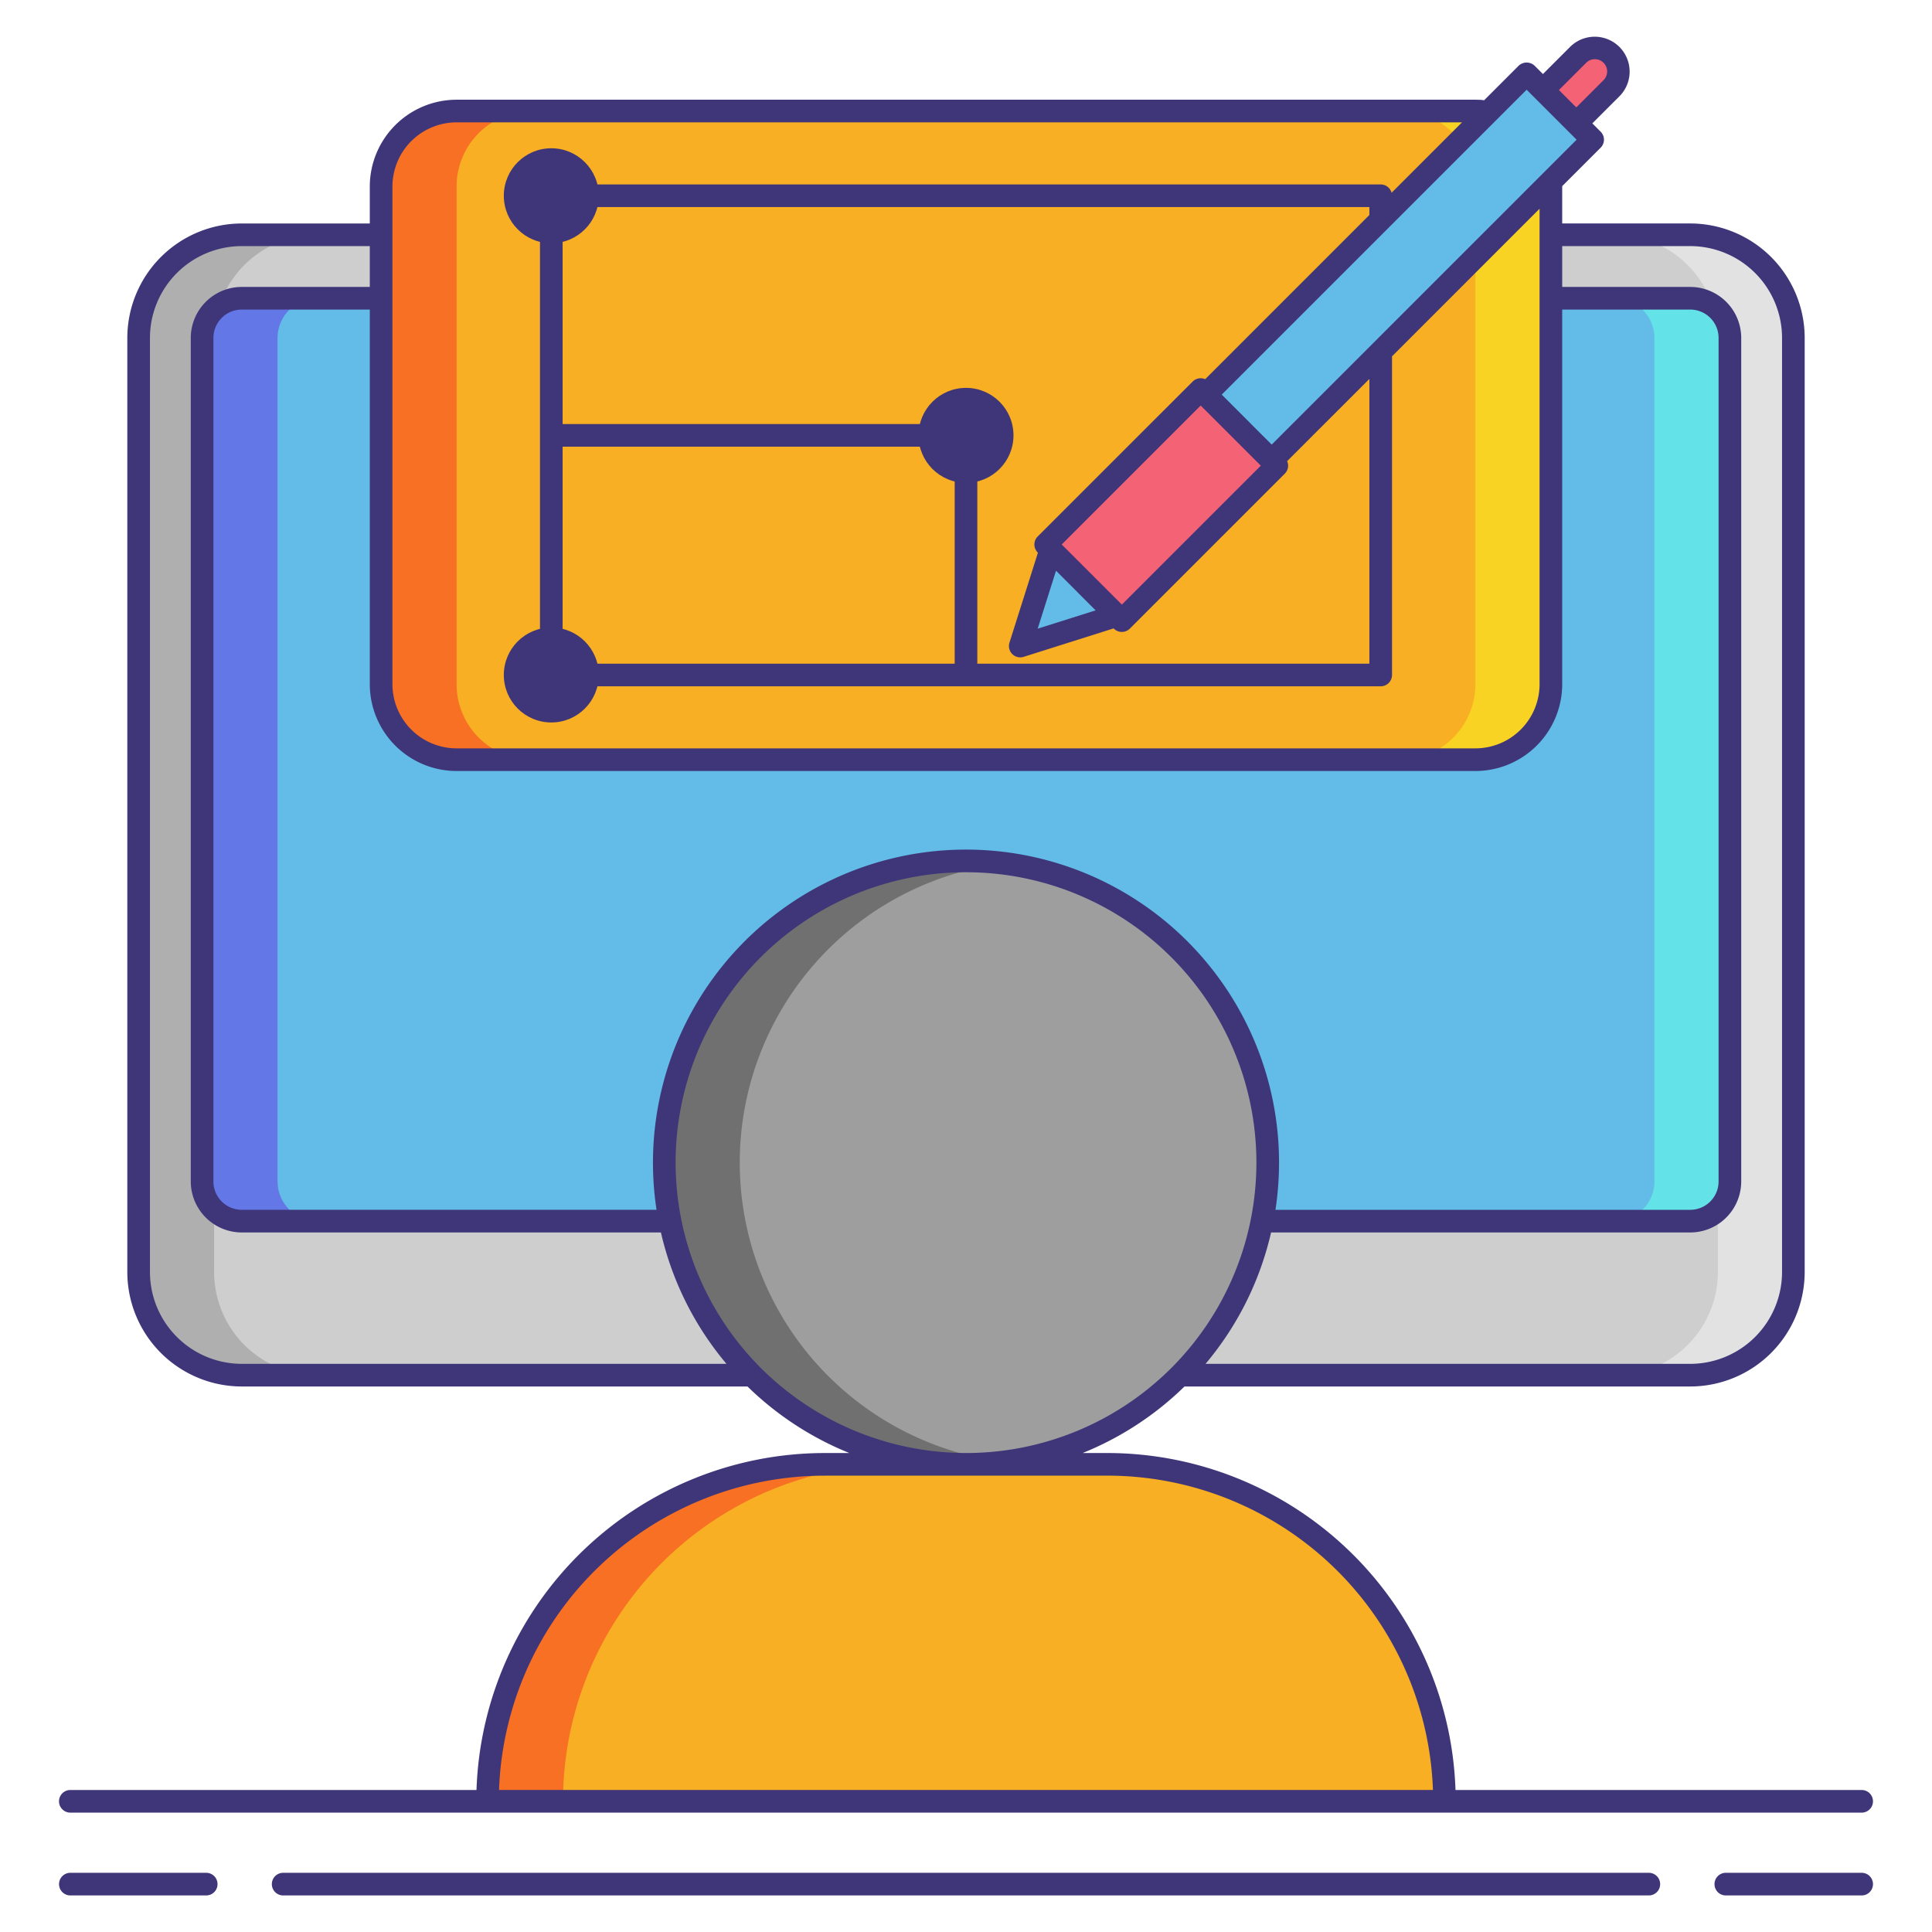 <svg height="512" viewBox="0 0 256 256" width="512" xmlns="http://www.w3.org/2000/svg"><rect fill="#cecece" height="151.106" rx="13.665" width="219.26" x="18.37" y="31.11"/><path d="m28.37 168.552v-123.777a13.681 13.681 0 0 1 13.665-13.664h-10a13.681 13.681 0 0 0 -13.665 13.664v123.777a13.681 13.681 0 0 0 13.665 13.665h10a13.681 13.681 0 0 1 -13.665-13.665z" fill="#afafaf"/><path d="m227.63 168.552v-123.777a13.681 13.681 0 0 0 -13.665-13.665h10a13.681 13.681 0 0 1 13.665 13.665v123.777a13.681 13.681 0 0 1 -13.665 13.665h-10a13.681 13.681 0 0 0 13.665-13.665z" fill="#e2e2e2"/><rect fill="#63bce7" height="122.288" rx="5.256" width="202.442" x="26.779" y="39.519"/><path d="m36.779 156.552v-111.777a5.271 5.271 0 0 1 5.256-5.256h-10a5.271 5.271 0 0 0 -5.256 5.256v111.777a5.271 5.271 0 0 0 5.256 5.256h10a5.271 5.271 0 0 1 -5.256-5.256z" fill="#6377e7"/><path d="m219.221 156.552v-111.777a5.271 5.271 0 0 0 -5.256-5.256h10a5.271 5.271 0 0 1 5.256 5.256v111.777a5.271 5.271 0 0 1 -5.256 5.256h-10a5.271 5.271 0 0 0 5.256-5.256z" fill="#63e2e7"/><circle cx="128" cy="154.056" fill="#9e9e9e" r="39.978"/><path d="m98.022 154.056a39.976 39.976 0 0 1 34.978-39.656 39.978 39.978 0 1 0 0 79.311 39.976 39.976 0 0 1 -34.978-39.655z" fill="#707070"/><path d="m109.249 194.033h37.5a44.65 44.65 0 0 1 44.65 44.65 0 0 0 0 1 0 0h-126.799a0 0 0 0 1 0 0 44.65 44.65 0 0 1 44.65-44.65z" fill="#f8af23"/><path d="m119.249 194.033h-10a44.649 44.649 0 0 0 -44.649 44.65h10a44.649 44.649 0 0 1 44.649-44.65z" fill="#f87023"/><rect fill="#f8af23" height="85.951" rx="10" width="155" x="50.5" y="14.712"/><path d="m60.5 90.663v-65.951a10 10 0 0 1 10-10h-10a10 10 0 0 0 -10 10v65.951a10 10 0 0 0 10 10h10a10 10 0 0 1 -10-10z" fill="#f87023"/><path d="m195.5 90.663v-65.951a10 10 0 0 0 -10-10h10a10 10 0 0 1 10 10v65.951a10 10 0 0 1 -10 10h-10a10 10 0 0 0 10-10z" fill="#f8d323"/><path d="m213.539 7.26a3.126 3.126 0 0 1 0 4.421l-4.613 4.613a3.126 3.126 0 0 1 -4.421 0 3.126 3.126 0 0 1 0-4.421l4.613-4.613a3.126 3.126 0 0 1 4.421 0z" fill="#f46275"/><path d="m155.335 29.219h60.129v12.362h-60.129z" fill="#63bce7" transform="matrix(.707 -.707 .707 .707 29.271 141.466)"/><path d="m139.357 59.791h29.036v14.266h-29.036z" fill="#f46275" transform="matrix(.707 -.707 .707 .707 -2.254 128.408)"/><path d="m147.98 81.56-12.785 4.045 4.044-12.786z" fill="#63bce7"/><g fill="#3f3679"><path d="m27.323 248.156h-18a1.5 1.5 0 1 0 0 3h18a1.5 1.5 0 1 0 0-3z"/><path d="m246.68 248.156h-18a1.5 1.5 0 0 0 0 3h18a1.5 1.5 0 0 0 0-3z"/><path d="m218.479 248.156h-180.958a1.5 1.5 0 0 0 0 3h180.958a1.5 1.5 0 0 0 0-3z"/><path d="m9.32 240.183h237.36a1.5 1.5 0 0 0 0-3h-53.818a46.2 46.2 0 0 0 -46.111-44.65h-3.292a41.59 41.59 0 0 0 13.494-8.817h67.013a15.182 15.182 0 0 0 15.164-15.165v-123.776a15.182 15.182 0 0 0 -15.164-15.165h-16.966v-4.9c0-.016 0-.031 0-.047l5.094-5.094a1.5 1.5 0 0 0 0-2.121l-1.1-1.1 3.61-3.61a4.626 4.626 0 0 0 -6.546-6.538l-3.61 3.61-1.1-1.1a1.544 1.544 0 0 0 -2.121 0l-4.582 4.583a1.5 1.5 0 0 0 -.256-.046c-.292-.022-.59-.034-.888-.034h-135.001a11.513 11.513 0 0 0 -11.5 11.499v4.9h-16.966a15.182 15.182 0 0 0 -15.164 15.163v123.777a15.182 15.182 0 0 0 15.164 15.165h67.013a41.591 41.591 0 0 0 13.494 8.817h-3.292a46.2 46.2 0 0 0 -46.111 44.65h-53.818a1.5 1.5 0 0 0 0 3zm214.646-207.573a12.178 12.178 0 0 1 12.164 12.165v123.777a12.178 12.178 0 0 1 -12.164 12.165h-64.225a41.367 41.367 0 0 0 8.684-17.409h55.541a6.763 6.763 0 0 0 6.755-6.755v-111.778a6.763 6.763 0 0 0 -6.755-6.755h-16.966v-5.41zm-137.444 121.446a41.628 41.628 0 0 0 .472 6.251h-54.96a3.759 3.759 0 0 1 -3.755-3.755v-111.777a3.759 3.759 0 0 1 3.755-3.755h16.966v49.644a11.513 11.513 0 0 0 11.5 11.5h135a11.513 11.513 0 0 0 11.5-11.5v-49.644h16.966a3.759 3.759 0 0 1 3.755 3.755v111.777a3.759 3.759 0 0 1 -3.755 3.755h-54.96a41.479 41.479 0 1 0 -82.484-6.251zm123.657-145.736a1.626 1.626 0 0 1 2.3 2.3l-3.61 3.61-2.3-2.3zm-7.892 3.571 6.62 6.62-40.4 40.4-6.62-6.62zm-127.737 76.047v-28.75h51.95v28.75zm53.45-31.75h-53.45v-28.75h106.9v1.048l-21.758 21.759a1.494 1.494 0 0 0 -1.656.309l-20.536 20.531a1.5 1.5 0 0 0 0 2.121l.03.03-3.77 11.916a1.5 1.5 0 0 0 1.882 1.883l11.917-3.769.029.029a1.5 1.5 0 0 0 2.121 0l20.532-20.532a1.49 1.49 0 0 0 .312-1.659l10.897-10.893v37.727h-51.95v-30.25a1.5 1.5 0 0 0 -1.5-1.5zm17.173 24.687-7.673 2.425 2.428-7.677zm3.48-.763-7.966-7.966 18.41-18.41 7.967 7.966zm-96.653-55.4a8.51 8.51 0 0 1 8.5-8.5h133.224l-9.332 9.333a1.5 1.5 0 0 0 -1.441-1.107h-109.901a1.5 1.5 0 0 0 -1.5 1.5v63.5a1.5 1.5 0 0 0 1.5 1.5h109.9a1.5 1.5 0 0 0 1.5-1.5v-42.1c0-.038-.008-.073-.011-.111l19.561-19.566v63a8.51 8.51 0 0 1 -8.5 8.5h-135a8.51 8.51 0 0 1 -8.5-8.5zm-32.13 143.84v-123.777a12.178 12.178 0 0 1 12.164-12.165h16.966v5.41h-16.966a6.763 6.763 0 0 0 -6.755 6.755v111.777a6.763 6.763 0 0 0 6.755 6.755h55.542a41.366 41.366 0 0 0 8.683 17.409h-64.225a12.178 12.178 0 0 1 -12.164-12.164zm69.652-14.5a38.478 38.478 0 1 1 38.478 38.481 38.521 38.521 0 0 1 -38.478-38.477zm19.727 41.478h37.5a43.2 43.2 0 0 1 43.124 41.65h-123.748a43.2 43.2 0 0 1 43.124-41.647z"/><circle cx="73.05" cy="25.938" r="6.292"/><circle cx="128" cy="57.688" r="6.292"/><circle cx="73.05" cy="89.438" r="6.292"/></g></svg>
